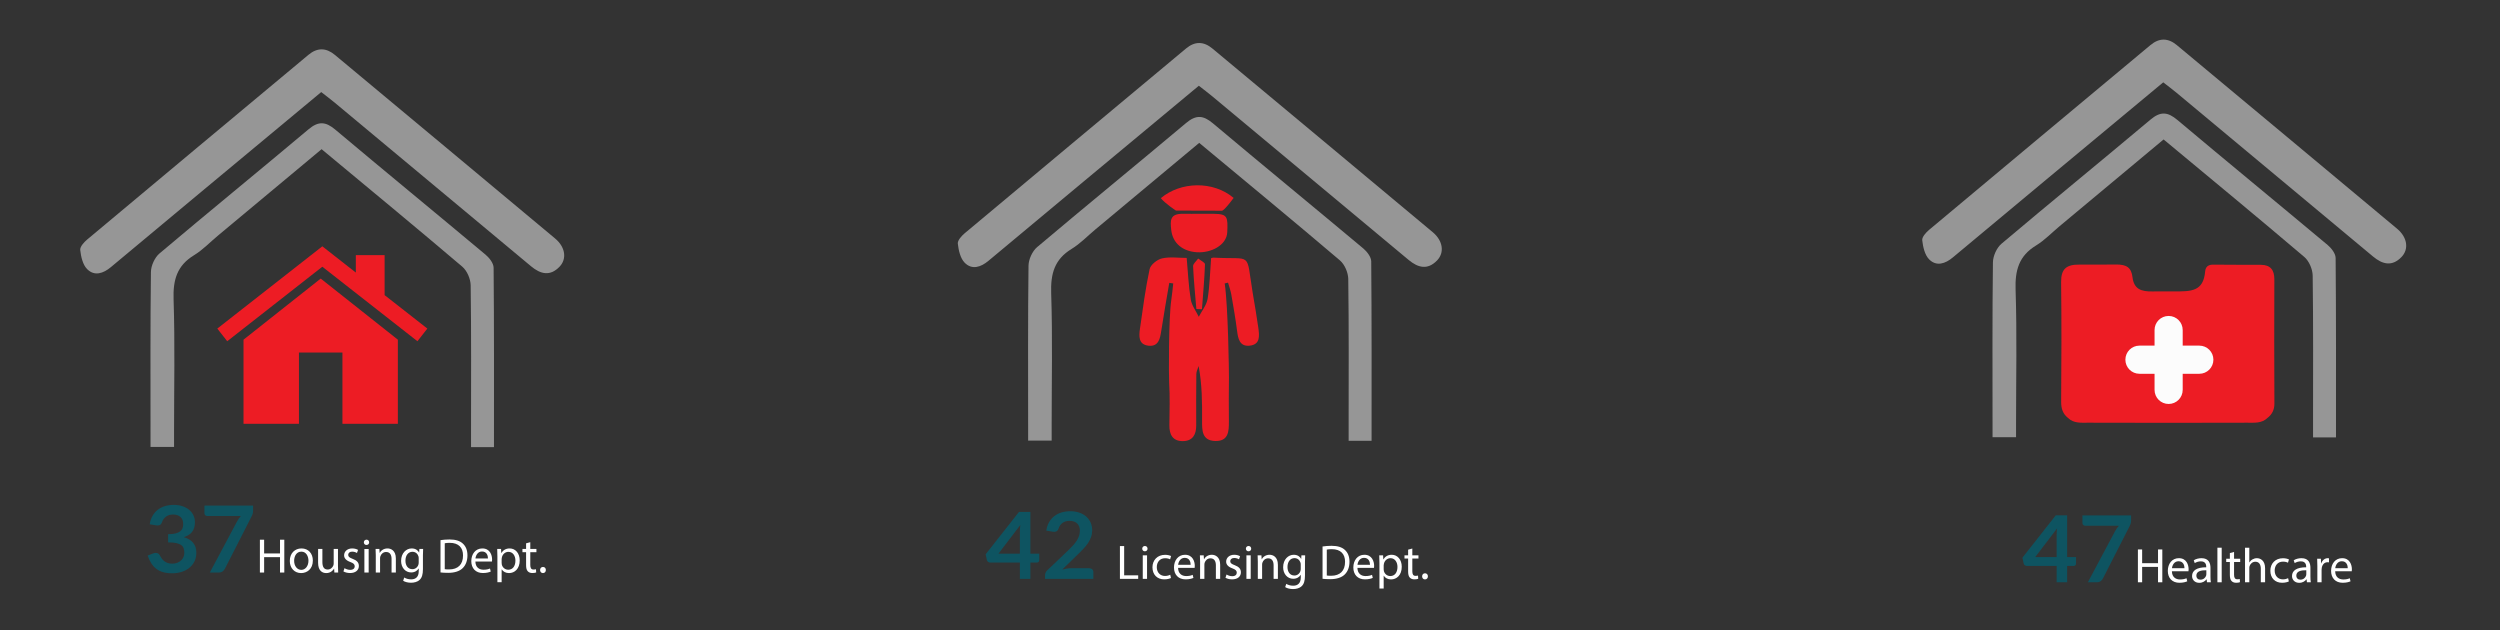 <?xml version="1.0" encoding="utf-8"?>
<!-- Generator: Adobe Illustrator 16.0.0, SVG Export Plug-In . SVG Version: 6.00 Build 0)  -->
<!DOCTYPE svg PUBLIC "-//W3C//DTD SVG 1.1//EN" "http://www.w3.org/Graphics/SVG/1.1/DTD/svg11.dtd">
<svg version="1.1" id="Layer_1" xmlns="http://www.w3.org/2000/svg" xmlns:xlink="http://www.w3.org/1999/xlink" x="0px" y="0px"
	 width="1000px" height="252.19px" viewBox="0 0 1000 252.19" enable-background="new 0 0 1000 252.19" xml:space="preserve">
<rect x="0" y="0" width="1000" height="252.19" fill="#333333" stroke="none"/>
<g>
	<g>
		<path fill="#0E5461" d="M412.153,221.464h3.542v2.647c0,0.247-0.084,0.459-0.253,0.639c-0.169,0.179-0.416,0.268-0.74,0.268h-2.55
			v6.534h-4.204v-6.534h-11.874c-0.324,0-0.61-0.095-0.856-0.287s-0.402-0.429-0.467-0.713l-0.486-2.313l13.333-16.937h4.555
			V221.464z M407.949,212.708c0-0.395,0.013-0.821,0.039-1.277s0.071-0.932,0.136-1.425l-8.739,11.458h8.564V212.708z"/>
		<path fill="#0E5461" d="M428.113,204.49c1.297,0,2.484,0.182,3.562,0.546c1.077,0.364,1.999,0.879,2.764,1.545
			s1.362,1.469,1.791,2.406c0.428,0.938,0.643,1.98,0.643,3.128c0,0.987-0.153,1.9-0.458,2.739
			c-0.305,0.839-0.714,1.642-1.226,2.406c-0.513,0.766-1.113,1.506-1.801,2.221c-0.688,0.716-1.408,1.444-2.16,2.185l-6.346,6.164
			c0.623-0.172,1.233-0.305,1.83-0.398c0.597-0.092,1.168-0.139,1.713-0.139h7.222c0.519,0,0.931,0.139,1.236,0.417
			c0.305,0.278,0.458,0.645,0.458,1.101v2.74H418.03v-1.518c0-0.308,0.068-0.629,0.205-0.962c0.136-0.333,0.354-0.642,0.652-0.925
			l8.545-8.145c0.714-0.691,1.353-1.351,1.917-1.98s1.038-1.252,1.421-1.87c0.382-0.617,0.674-1.243,0.876-1.879
			c0.201-0.635,0.302-1.305,0.302-2.008c0-0.642-0.098-1.206-0.292-1.694c-0.195-0.487-0.474-0.897-0.837-1.231
			c-0.363-0.333-0.795-0.583-1.294-0.75c-0.5-0.167-1.061-0.25-1.684-0.25c-1.155,0-2.105,0.278-2.851,0.833
			c-0.747,0.556-1.269,1.302-1.567,2.24c-0.143,0.469-0.357,0.805-0.643,1.009c-0.286,0.204-0.649,0.306-1.09,0.306
			c-0.195,0-0.409-0.019-0.643-0.056l-2.53-0.426c0.195-1.283,0.571-2.409,1.129-3.378c0.558-0.969,1.255-1.777,2.092-2.425
			c0.837-0.648,1.797-1.135,2.881-1.462C425.703,204.654,426.867,204.49,428.113,204.49z"/>
		<path fill="#FFFFFF" d="M447.967,218.418h1.695v11.711h5.612v1.422h-7.307V218.418z"/>
		<path fill="#FFFFFF" d="M459.015,219.471c0.02,0.584-0.409,1.052-1.091,1.052c-0.604,0-1.033-0.468-1.033-1.052
			c0-0.604,0.448-1.072,1.072-1.072C458.605,218.399,459.015,218.867,459.015,219.471z M457.105,231.552v-9.431h1.715v9.431H457.105
			z"/>
		<path fill="#FFFFFF" d="M468.387,231.201c-0.448,0.234-1.442,0.545-2.708,0.545c-2.845,0-4.696-1.929-4.696-4.813
			c0-2.903,1.988-5.008,5.066-5.008c1.013,0,1.91,0.253,2.377,0.487l-0.39,1.325c-0.41-0.234-1.052-0.448-1.988-0.448
			c-2.163,0-3.332,1.598-3.332,3.566c0,2.182,1.403,3.527,3.273,3.527c0.975,0,1.618-0.253,2.104-0.468L468.387,231.201z"/>
		<path fill="#FFFFFF" d="M471.231,227.148c0.039,2.319,1.52,3.273,3.234,3.273c1.228,0,1.968-0.214,2.611-0.487l0.292,1.228
			c-0.604,0.273-1.637,0.584-3.137,0.584c-2.903,0-4.638-1.91-4.638-4.754s1.676-5.086,4.423-5.086c3.079,0,3.897,2.708,3.897,4.443
			c0,0.351-0.039,0.624-0.058,0.799H471.231z M476.258,225.92c0.02-1.091-0.448-2.786-2.377-2.786c-1.734,0-2.494,1.598-2.631,2.786
			H476.258z"/>
		<path fill="#FFFFFF" d="M480.038,224.673c0-0.974-0.02-1.773-0.078-2.553h1.52l0.098,1.559h0.039
			c0.467-0.896,1.559-1.773,3.118-1.773c1.305,0,3.332,0.78,3.332,4.014v5.631h-1.715v-5.437c0-1.52-0.565-2.786-2.183-2.786
			c-1.13,0-2.007,0.799-2.299,1.753c-0.078,0.214-0.117,0.507-0.117,0.799v5.67h-1.715V224.673z"/>
		<path fill="#FFFFFF" d="M490.617,229.798c0.507,0.332,1.403,0.682,2.26,0.682c1.247,0,1.832-0.624,1.832-1.403
			c0-0.818-0.487-1.267-1.754-1.734c-1.695-0.604-2.494-1.539-2.494-2.669c0-1.52,1.228-2.767,3.254-2.767
			c0.955,0,1.793,0.273,2.319,0.585l-0.429,1.247c-0.37-0.234-1.052-0.546-1.929-0.546c-1.014,0-1.579,0.584-1.579,1.286
			c0,0.779,0.565,1.13,1.793,1.598c1.637,0.624,2.475,1.442,2.475,2.845c0,1.656-1.286,2.825-3.527,2.825
			c-1.033,0-1.988-0.253-2.65-0.643L490.617,229.798z"/>
		<path fill="#FFFFFF" d="M500.477,219.471c0.02,0.584-0.409,1.052-1.091,1.052c-0.604,0-1.033-0.468-1.033-1.052
			c0-0.604,0.448-1.072,1.072-1.072C500.067,218.399,500.477,218.867,500.477,219.471z M498.567,231.552v-9.431h1.715v9.431H498.567
			z"/>
		<path fill="#FFFFFF" d="M503.126,224.673c0-0.974-0.02-1.773-0.078-2.553h1.52l0.098,1.559h0.039
			c0.467-0.896,1.559-1.773,3.118-1.773c1.305,0,3.332,0.78,3.332,4.014v5.631h-1.715v-5.437c0-1.52-0.565-2.786-2.183-2.786
			c-1.13,0-2.007,0.799-2.299,1.753c-0.078,0.214-0.117,0.507-0.117,0.799v5.67h-1.715V224.673z"/>
		<path fill="#FFFFFF" d="M522.065,222.121c-0.039,0.682-0.078,1.442-0.078,2.592v5.476c0,2.163-0.428,3.488-1.344,4.306
			c-0.916,0.857-2.241,1.13-3.43,1.13c-1.13,0-2.377-0.272-3.137-0.779l0.428-1.306c0.624,0.39,1.598,0.741,2.767,0.741
			c1.754,0,3.04-0.916,3.04-3.293v-1.052h-0.039c-0.526,0.877-1.54,1.578-3.001,1.578c-2.338,0-4.014-1.987-4.014-4.599
			c0-3.195,2.085-5.008,4.248-5.008c1.637,0,2.533,0.857,2.942,1.637h0.039l0.078-1.423H522.065z M520.292,225.842
			c0-0.292-0.02-0.545-0.098-0.779c-0.312-0.994-1.149-1.812-2.396-1.812c-1.637,0-2.806,1.383-2.806,3.566
			c0,1.851,0.936,3.39,2.787,3.39c1.052,0,2.007-0.662,2.377-1.753c0.098-0.292,0.137-0.624,0.137-0.916V225.842z"/>
		<path fill="#FFFFFF" d="M529.02,218.594c1.033-0.156,2.26-0.272,3.605-0.272c2.436,0,4.169,0.565,5.319,1.637
			c1.169,1.072,1.851,2.591,1.851,4.715c0,2.144-0.663,3.897-1.89,5.105c-1.228,1.228-3.254,1.89-5.807,1.89
			c-1.208,0-2.221-0.058-3.079-0.156V218.594z M530.715,230.207c0.429,0.078,1.052,0.098,1.714,0.098
			c3.625,0,5.593-2.026,5.593-5.573c0.019-3.098-1.734-5.066-5.32-5.066c-0.877,0-1.539,0.078-1.987,0.175V230.207z"/>
		<path fill="#FFFFFF" d="M542.97,227.148c0.039,2.319,1.52,3.273,3.234,3.273c1.228,0,1.968-0.214,2.611-0.487l0.292,1.228
			c-0.604,0.273-1.637,0.584-3.137,0.584c-2.903,0-4.638-1.91-4.638-4.754s1.676-5.086,4.423-5.086c3.079,0,3.897,2.708,3.897,4.443
			c0,0.351-0.039,0.624-0.058,0.799H542.97z M547.997,225.92c0.02-1.091-0.448-2.786-2.377-2.786c-1.734,0-2.494,1.598-2.631,2.786
			H547.997z"/>
		<path fill="#FFFFFF" d="M551.776,225.2c0-1.208-0.039-2.183-0.078-3.079h1.539l0.078,1.618h0.039
			c0.701-1.15,1.812-1.832,3.351-1.832c2.28,0,3.995,1.929,3.995,4.793c0,3.391-2.065,5.066-4.287,5.066
			c-1.247,0-2.338-0.545-2.903-1.481h-0.039v5.125h-1.695V225.2z M553.472,227.713c0,0.253,0.039,0.487,0.078,0.702
			c0.312,1.188,1.344,2.007,2.572,2.007c1.812,0,2.864-1.48,2.864-3.644c0-1.89-0.994-3.507-2.806-3.507
			c-1.169,0-2.26,0.838-2.592,2.124c-0.058,0.214-0.117,0.467-0.117,0.701V227.713z"/>
		<path fill="#FFFFFF" d="M564.928,219.412v2.708h2.455v1.306h-2.455v5.086c0,1.169,0.332,1.832,1.286,1.832
			c0.448,0,0.779-0.059,0.994-0.117l0.078,1.286c-0.332,0.137-0.857,0.234-1.52,0.234c-0.799,0-1.442-0.253-1.851-0.721
			c-0.487-0.507-0.663-1.345-0.663-2.456v-5.144h-1.461v-1.306h1.461v-2.26L564.928,219.412z"/>
		<path fill="#FFFFFF" d="M568.845,230.539c0-0.721,0.487-1.228,1.169-1.228c0.682,0,1.15,0.506,1.15,1.228
			c0,0.701-0.448,1.228-1.169,1.228C569.312,231.766,568.845,231.24,568.845,230.539z"/>
	</g>
	<path fill-rule="evenodd" clip-rule="evenodd" fill="#969696" d="M479.533,34.3c-15.382,12.782-30.589,25.413-45.78,38.052
		c-12.795,10.645-25.593,21.294-38.364,31.971c-3.036,2.543-6.568,3.725-9.483,0.801c-1.768-1.774-2.48-4.995-2.779-7.668
		c-0.143-1.286,1.509-3.108,2.775-4.173c29.463-24.664,58.986-49.257,88.494-73.867c3.547-2.958,7.06-2.928,10.599,0.021
		c29.371,24.476,58.768,48.922,88.101,73.44c4.089,3.419,4.767,8.13,1.764,11.267c-3.764,3.938-7.592,3.012-11.409-0.171
		c-26.186-21.855-52.395-43.681-78.604-65.505C483.216,37.109,481.51,35.848,479.533,34.3z"/>
	<path fill-rule="evenodd" clip-rule="evenodd" fill="#969696" d="M548.632,176.312c-3.352,0-5.852,0-9.178,0
		c0-2.279,0-4.36,0-6.439c0-19.428,0.126-38.86-0.148-58.283c-0.034-2.534-1.442-5.823-3.341-7.438
		c-18.505-15.734-37.253-31.185-56.284-47.007c-13.887,11.58-27.704,23.099-41.524,34.62c-3.156,2.628-6.049,5.689-9.514,7.8
		c-6.874,4.182-8.424,9.974-8.168,17.714c0.578,17.644,0.187,35.319,0.187,52.981c0,1.909,0,3.821,0,5.99c-3.258,0-5.934,0-9.406,0
		c0-2.019,0-3.907,0-5.796c0-21.39-0.115-42.779,0.15-64.167c0.032-2.53,1.515-5.811,3.429-7.429
		c19.765-16.69,39.817-33.036,59.626-49.677c3.969-3.33,6.836-3.106,10.701,0.145c19.964,16.777,40.133,33.304,60.129,50.033
		c1.509,1.263,3.184,3.432,3.2,5.193C548.703,128.263,548.632,151.977,548.632,176.312z"/>
	<path fill-rule="evenodd" clip-rule="evenodd" fill="#ED1C24" d="M489.88,113.372c1.377,9.051,1.724,36.046,1.701,37.539
		c-0.092,5.892-0.067,11.783-0.025,17.674c0.029,3.958-0.143,7.967-5.493,7.812c-5.293-0.154-5.253-4.235-5.232-8.133
		c0.044-7.213,0.012-14.426-1.382-21.85c-0.319,1.064-0.901,2.123-0.917,3.187c-0.087,6.87-0.064,13.746-0.049,20.615
		c0.011,3.686-1.473,6.23-5.396,6.232c-3.964,0.007-5.366-2.582-5.339-6.263c0.047-5.693,0.271-11.403-0.088-17.074
		c-0.166-2.604-0.24-25.983,0.86-33.159c0.331-2.181,0.52-4.384,0.772-6.577c-0.529-0.075-1.055-0.153-1.585-0.23
		c-1.087,6.446-2.247,12.879-3.229,19.338c-0.476,3.121-1.134,6.224-5.062,5.797c-4.105-0.447-3.858-3.849-3.431-6.831
		c1.144-7.952,2.175-15.938,3.854-23.778c0.381-1.771,3.018-3.867,4.962-4.313c3.121-0.719,6.536-0.191,9.868-0.191
		c0.525,5.838,0.75,11.277,1.633,16.613c0.396,2.423,2.097,4.631,3.208,6.936c1.222-2.387,3.112-4.665,3.527-7.183
		c0.875-5.328,0.975-10.783,1.398-16.255c0.212-0.054,0.584-0.25,0.946-0.229c15.892,0.896,12.92-2.763,15.693,14.08
		c0.766,4.636,1.606,9.264,2.242,13.918c0.43,3.143,0.938,6.832-3.575,7.23c-3.894,0.342-4.51-2.799-4.911-5.946
		c-0.628-4.859-1.464-9.695-2.311-14.523c-0.281-1.61-0.859-3.168-1.305-4.748C490.767,113.164,490.326,113.268,489.88,113.372z"/>
	<path fill-rule="evenodd" clip-rule="evenodd" fill="#ED1C24" d="M479.858,85.52c1.954,0.01,3.912-0.014,5.866,0.013
		c5.3,0.075,5.442,1.241,5.18,7.346c-0.221,5.234-6.53,8.395-12.2,8.017c-5.583-0.371-9.613-3.539-10.207-8.886
		c-0.428-3.871-0.578-6.601,4.835-6.487C475.737,85.571,477.703,85.512,479.858,85.52z"/>
	<path fill-rule="evenodd" clip-rule="evenodd" fill="#ED1C24" d="M493.454,79.17c-3.933,5.305-4.658,5.117-4.658,5.117
		l-18.409-0.051c0,0-4.308-2.785-6.057-4.978C472.288,72.584,485.264,72.257,493.454,79.17z"/>
	<path fill-rule="evenodd" clip-rule="evenodd" fill="#ED1C24" d="M478.545,123.607c-0.47-5.702-1.058-11.399-1.308-17.112
		c-0.042-0.993,1.321-2.045,2.032-3.072c0.951,0.77,2.75,1.571,2.722,2.306c-0.212,5.994-0.762,11.979-1.215,17.966
		C480.036,123.665,479.29,123.636,478.545,123.607z"/>
</g>
<g>
	<g>
		<path fill="#0E5461" d="M69.486,201.956c1.297,0,2.469,0.176,3.514,0.528c1.044,0.352,1.937,0.839,2.676,1.462
			s1.307,1.354,1.703,2.193c0.396,0.839,0.594,1.746,0.594,2.721c0,0.852-0.101,1.601-0.302,2.249
			c-0.202,0.648-0.494,1.212-0.876,1.694c-0.383,0.481-0.85,0.889-1.401,1.222c-0.552,0.333-1.178,0.611-1.878,0.833
			c1.687,0.506,2.945,1.277,3.776,2.313s1.246,2.339,1.246,3.906c0,1.333-0.26,2.511-0.779,3.536s-1.22,1.885-2.102,2.582
			c-0.883,0.697-1.904,1.225-3.065,1.583c-1.162,0.358-2.391,0.537-3.689,0.537c-1.414,0-2.647-0.155-3.698-0.463
			c-1.051-0.309-1.966-0.765-2.745-1.37c-0.779-0.604-1.44-1.345-1.985-2.221c-0.545-0.876-1.012-1.888-1.401-3.036l2.122-0.833
			c0.363-0.148,0.733-0.222,1.109-0.222c0.337,0,0.639,0.068,0.905,0.204c0.266,0.136,0.47,0.333,0.613,0.592
			c0.234,0.432,0.49,0.858,0.769,1.277c0.279,0.42,0.613,0.793,1.002,1.12c0.389,0.327,0.847,0.592,1.372,0.796
			s1.151,0.306,1.878,0.306c0.817,0,1.531-0.126,2.141-0.38c0.61-0.252,1.119-0.583,1.528-0.99s0.713-0.86,0.915-1.36
			c0.201-0.5,0.302-1.002,0.302-1.509c0-0.641-0.072-1.225-0.214-1.749c-0.143-0.524-0.441-0.972-0.896-1.342
			c-0.454-0.371-1.106-0.66-1.956-0.87c-0.85-0.21-1.989-0.315-3.416-0.315v-3.276c1.181,0,2.161-0.099,2.939-0.296
			c0.779-0.197,1.398-0.472,1.859-0.824s0.782-0.774,0.964-1.268c0.181-0.493,0.272-1.037,0.272-1.629
			c0-1.271-0.364-2.23-1.09-2.878c-0.727-0.648-1.719-0.972-2.978-0.972c-1.142,0-2.089,0.287-2.842,0.86s-1.278,1.31-1.577,2.209
			c-0.156,0.468-0.37,0.804-0.642,1.008c-0.272,0.203-0.629,0.305-1.071,0.305c-0.208,0-0.428-0.018-0.662-0.055l-2.53-0.419
			c0.195-1.284,0.571-2.41,1.129-3.379c0.558-0.969,1.255-1.778,2.092-2.426s1.797-1.136,2.881-1.462
			C67.076,202.12,68.24,201.956,69.486,201.956z"/>
		<path fill="#0E5461" d="M101.232,202.252v1.98c0,0.592-0.068,1.071-0.205,1.435c-0.136,0.364-0.27,0.669-0.399,0.917
			l-10.647,20.879c-0.221,0.432-0.532,0.799-0.934,1.101c-0.402,0.303-0.948,0.454-1.635,0.454h-3.484l10.9-20.454
			c0.454-0.839,0.96-1.561,1.518-2.166H82.877c-0.299,0-0.558-0.104-0.778-0.314c-0.221-0.209-0.331-0.457-0.331-0.74v-3.091
			H101.232z"/>
		<path fill="#FFFFFF" d="M105.653,215.884v5.495h6.352v-5.495h1.715v13.133h-1.715v-6.157h-6.352v6.157h-1.695v-13.133H105.653z"/>
		<path fill="#FFFFFF" d="M125.138,224.224c0,3.488-2.416,5.008-4.696,5.008c-2.553,0-4.521-1.871-4.521-4.852
			c0-3.156,2.065-5.008,4.677-5.008C123.306,219.372,125.138,221.34,125.138,224.224z M117.655,224.322
			c0,2.065,1.188,3.624,2.864,3.624c1.637,0,2.865-1.539,2.865-3.663c0-1.598-0.799-3.625-2.826-3.625
			S117.655,222.529,117.655,224.322z"/>
		<path fill="#FFFFFF" d="M135.191,226.445c0,0.975,0.02,1.832,0.078,2.572h-1.52l-0.097-1.54h-0.039
			c-0.448,0.76-1.442,1.754-3.118,1.754c-1.481,0-3.254-0.818-3.254-4.131v-5.515h1.715v5.222c0,1.793,0.546,3.001,2.104,3.001
			c1.15,0,1.949-0.799,2.26-1.559c0.098-0.253,0.156-0.565,0.156-0.876v-5.788h1.715V226.445z"/>
		<path fill="#FFFFFF" d="M137.802,227.264c0.507,0.332,1.403,0.682,2.26,0.682c1.247,0,1.832-0.624,1.832-1.403
			c0-0.818-0.487-1.267-1.754-1.734c-1.695-0.604-2.494-1.539-2.494-2.669c0-1.52,1.228-2.767,3.254-2.767
			c0.955,0,1.793,0.273,2.319,0.585l-0.429,1.247c-0.37-0.234-1.052-0.546-1.929-0.546c-1.014,0-1.579,0.584-1.579,1.286
			c0,0.779,0.565,1.13,1.793,1.598c1.637,0.624,2.475,1.442,2.475,2.845c0,1.656-1.286,2.825-3.527,2.825
			c-1.033,0-1.988-0.253-2.65-0.643L137.802,227.264z"/>
		<path fill="#FFFFFF" d="M147.661,216.937c0.02,0.584-0.409,1.052-1.091,1.052c-0.604,0-1.033-0.468-1.033-1.052
			c0-0.604,0.448-1.072,1.072-1.072C147.252,215.865,147.661,216.333,147.661,216.937z M145.751,229.018v-9.431h1.715v9.431H145.751
			z"/>
		<path fill="#FFFFFF" d="M150.311,222.139c0-0.974-0.02-1.773-0.078-2.553h1.52l0.098,1.559h0.039
			c0.467-0.896,1.559-1.773,3.118-1.773c1.305,0,3.332,0.78,3.332,4.014v5.631h-1.715v-5.437c0-1.52-0.565-2.786-2.183-2.786
			c-1.13,0-2.007,0.799-2.299,1.753c-0.078,0.214-0.117,0.507-0.117,0.799v5.67h-1.715V222.139z"/>
		<path fill="#FFFFFF" d="M169.25,219.586c-0.039,0.682-0.078,1.442-0.078,2.592v5.476c0,2.163-0.428,3.488-1.344,4.306
			c-0.916,0.857-2.241,1.13-3.43,1.13c-1.13,0-2.377-0.272-3.137-0.779l0.428-1.306c0.624,0.39,1.598,0.741,2.767,0.741
			c1.754,0,3.04-0.916,3.04-3.293V227.4h-0.039c-0.526,0.877-1.54,1.578-3.001,1.578c-2.338,0-4.014-1.987-4.014-4.599
			c0-3.195,2.085-5.008,4.248-5.008c1.637,0,2.533,0.857,2.942,1.637h0.039l0.078-1.423H169.25z M167.477,223.308
			c0-0.292-0.02-0.545-0.098-0.779c-0.312-0.994-1.149-1.812-2.396-1.812c-1.637,0-2.806,1.383-2.806,3.566
			c0,1.851,0.936,3.39,2.787,3.39c1.052,0,2.007-0.662,2.377-1.753c0.098-0.292,0.137-0.624,0.137-0.916V223.308z"/>
		<path fill="#FFFFFF" d="M176.205,216.06c1.033-0.156,2.26-0.272,3.605-0.272c2.436,0,4.169,0.565,5.319,1.637
			c1.169,1.072,1.851,2.591,1.851,4.715c0,2.144-0.663,3.897-1.89,5.105c-1.228,1.228-3.254,1.89-5.807,1.89
			c-1.208,0-2.221-0.058-3.079-0.156V216.06z M177.9,227.673c0.429,0.078,1.052,0.098,1.714,0.098c3.625,0,5.593-2.026,5.593-5.573
			c0.019-3.098-1.734-5.066-5.32-5.066c-0.877,0-1.539,0.078-1.987,0.175V227.673z"/>
		<path fill="#FFFFFF" d="M190.155,224.614c0.039,2.319,1.52,3.273,3.234,3.273c1.228,0,1.968-0.214,2.611-0.487l0.292,1.228
			c-0.604,0.273-1.637,0.584-3.137,0.584c-2.903,0-4.638-1.91-4.638-4.754s1.676-5.086,4.423-5.086c3.079,0,3.897,2.708,3.897,4.443
			c0,0.351-0.039,0.624-0.058,0.799H190.155z M195.182,223.386c0.02-1.091-0.448-2.787-2.377-2.787
			c-1.734,0-2.494,1.598-2.631,2.787H195.182z"/>
		<path fill="#FFFFFF" d="M198.961,222.666c0-1.208-0.039-2.183-0.078-3.079h1.539l0.078,1.618h0.039
			c0.701-1.15,1.812-1.832,3.351-1.832c2.28,0,3.995,1.929,3.995,4.793c0,3.391-2.065,5.066-4.287,5.066
			c-1.247,0-2.338-0.545-2.903-1.481h-0.039v5.125h-1.695V222.666z M200.657,225.179c0,0.253,0.039,0.487,0.078,0.702
			c0.312,1.188,1.344,2.007,2.572,2.007c1.812,0,2.864-1.48,2.864-3.644c0-1.89-0.994-3.507-2.806-3.507
			c-1.169,0-2.26,0.838-2.592,2.124c-0.058,0.214-0.117,0.467-0.117,0.701V225.179z"/>
		<path fill="#FFFFFF" d="M212.113,216.878v2.708h2.455v1.306h-2.455v5.086c0,1.169,0.332,1.832,1.286,1.832
			c0.448,0,0.779-0.059,0.994-0.117l0.078,1.286c-0.332,0.137-0.857,0.234-1.52,0.234c-0.799,0-1.442-0.253-1.851-0.721
			c-0.487-0.507-0.663-1.345-0.663-2.456v-5.144h-1.461v-1.306h1.461v-2.26L212.113,216.878z"/>
		<path fill="#FFFFFF" d="M216.029,228.004c0-0.721,0.487-1.228,1.169-1.228c0.682,0,1.15,0.506,1.15,1.228
			c0,0.702-0.448,1.228-1.169,1.228C216.497,229.232,216.029,228.706,216.029,228.004z"/>
	</g>
	<g>
		<path fill-rule="evenodd" clip-rule="evenodd" fill="#969696" d="M128.491,36.831c-15.38,12.783-30.583,25.413-45.777,38.053
			c-12.796,10.644-25.592,21.293-38.365,31.97c-3.037,2.543-6.57,3.725-9.481,0.8c-1.77-1.772-2.479-4.994-2.778-7.667
			c-0.141-1.286,1.504-3.107,2.776-4.172c29.457-24.665,58.982-49.258,88.492-73.868c3.543-2.958,7.062-2.927,10.601,0.021
			c29.369,24.475,58.763,48.921,88.1,73.44c4.09,3.418,4.763,8.129,1.767,11.266c-3.77,3.939-7.6,3.013-11.413-0.171
			c-26.187-21.855-52.395-43.68-78.607-65.505C132.18,39.642,130.473,38.379,128.491,36.831z"/>
		<path fill-rule="evenodd" clip-rule="evenodd" fill="#969696" d="M197.591,178.844c-3.349,0-5.845,0-9.173,0c0-2.28,0-4.36,0-6.44
			c0-19.427,0.122-38.86-0.15-58.283c-0.034-2.534-1.44-5.823-3.339-7.438c-18.509-15.734-37.257-31.185-56.286-47.006
			c-13.883,11.579-27.706,23.098-41.526,34.62c-3.152,2.627-6.045,5.689-9.514,7.799c-6.873,4.182-8.426,9.974-8.169,17.714
			c0.583,17.644,0.187,35.319,0.187,52.982c0,1.909,0,3.82,0,5.989c-3.257,0-5.929,0-9.409,0c0-2.019,0-3.907,0-5.796
			c0-21.39-0.112-42.778,0.16-64.167c0.03-2.529,1.507-5.811,3.421-7.429c19.767-16.689,39.825-33.035,59.631-49.676
			c3.964-3.33,6.839-3.106,10.699,0.145c19.962,16.776,40.132,33.303,60.128,50.033c1.507,1.263,3.186,3.432,3.196,5.192
			C197.661,130.795,197.591,154.508,197.591,178.844z"/>
		<g>
			<g>
				<polygon fill="#ED1C24" points="128.284,111.431 112.846,123.648 97.407,135.873 97.407,169.511 119.582,169.511 
					119.582,141.015 136.977,141.015 136.977,169.511 159.144,169.511 159.144,135.873 143.712,123.648 				"/>
				<polygon fill="#ED1C24" points="153.843,118.048 153.843,102.066 142.332,102.066 142.332,109.03 134.134,102.608 
					128.93,98.523 123.724,102.608 86.928,131.432 90.888,136.496 128.93,106.691 166.972,136.496 170.938,131.432 				"/>
			</g>
		</g>
	</g>
</g>
<g>
	<g>
		<path fill="#0E5461" d="M826.86,222.827h3.543v2.647c0,0.247-0.085,0.459-0.253,0.639c-0.169,0.179-0.416,0.268-0.74,0.268h-2.55
			v6.534h-4.204v-6.534h-11.873c-0.324,0-0.61-0.095-0.856-0.287c-0.247-0.191-0.402-0.429-0.467-0.713l-0.487-2.313l13.334-16.937
			h4.554V222.827z M822.656,214.072c0-0.395,0.013-0.821,0.039-1.277s0.071-0.932,0.137-1.425l-8.74,11.458h8.564V214.072z"/>
		<path fill="#0E5461" d="M852.437,206.149v1.98c0,0.592-0.068,1.071-0.204,1.435c-0.137,0.364-0.27,0.669-0.399,0.917
			l-10.646,20.879c-0.222,0.432-0.532,0.799-0.935,1.101c-0.402,0.303-0.947,0.454-1.635,0.454h-3.484l10.899-20.454
			c0.454-0.839,0.961-1.561,1.519-2.166h-13.469c-0.299,0-0.559-0.104-0.779-0.314c-0.221-0.209-0.331-0.457-0.331-0.74v-3.091
			H852.437z"/>
		<path fill="#FFFFFF" d="M856.857,219.782v5.495h6.353v-5.495h1.715v13.133h-1.715v-6.157h-6.353v6.157h-1.695v-13.133H856.857z"/>
		<path fill="#FFFFFF" d="M868.762,228.511c0.039,2.319,1.521,3.273,3.235,3.273c1.228,0,1.968-0.214,2.61-0.487l0.293,1.228
			c-0.604,0.273-1.638,0.584-3.138,0.584c-2.903,0-4.638-1.91-4.638-4.754s1.676-5.086,4.424-5.086c3.078,0,3.896,2.708,3.896,4.443
			c0,0.351-0.039,0.624-0.059,0.799H868.762z M873.789,227.284c0.02-1.091-0.448-2.787-2.377-2.787
			c-1.734,0-2.494,1.598-2.631,2.787H873.789z"/>
		<path fill="#FFFFFF" d="M882.791,232.915l-0.137-1.188h-0.059c-0.525,0.74-1.539,1.403-2.884,1.403
			c-1.909,0-2.884-1.345-2.884-2.708c0-2.28,2.026-3.527,5.671-3.507v-0.195c0-0.779-0.215-2.183-2.144-2.183
			c-0.877,0-1.793,0.273-2.455,0.702l-0.39-1.13c0.779-0.506,1.909-0.838,3.098-0.838c2.884,0,3.586,1.968,3.586,3.858v3.527
			c0,0.818,0.039,1.617,0.155,2.26H882.791z M882.538,228.102c-1.871-0.039-3.995,0.292-3.995,2.124c0,1.111,0.74,1.637,1.617,1.637
			c1.228,0,2.008-0.779,2.28-1.578c0.059-0.175,0.098-0.371,0.098-0.546V228.102z"/>
		<path fill="#FFFFFF" d="M886.961,219.081h1.714v13.834h-1.714V219.081z"/>
		<path fill="#FFFFFF" d="M893.624,220.775v2.708h2.455v1.306h-2.455v5.086c0,1.169,0.331,1.832,1.286,1.832
			c0.447,0,0.779-0.059,0.993-0.117l0.078,1.286c-0.331,0.137-0.857,0.234-1.52,0.234c-0.799,0-1.442-0.253-1.852-0.721
			c-0.487-0.507-0.662-1.345-0.662-2.456v-5.144h-1.462v-1.306h1.462v-2.26L893.624,220.775z"/>
		<path fill="#FFFFFF" d="M898.008,219.081h1.714v5.884h0.039c0.273-0.487,0.702-0.916,1.228-1.208
			c0.507-0.292,1.111-0.487,1.754-0.487c1.267,0,3.293,0.78,3.293,4.034v5.612h-1.715v-5.417c0-1.52-0.564-2.806-2.182-2.806
			c-1.111,0-1.988,0.779-2.3,1.714c-0.098,0.234-0.117,0.487-0.117,0.818v5.69h-1.714V219.081z"/>
		<path fill="#FFFFFF" d="M915.543,232.564c-0.448,0.234-1.441,0.545-2.708,0.545c-2.845,0-4.696-1.929-4.696-4.813
			c0-2.903,1.987-5.008,5.066-5.008c1.014,0,1.909,0.253,2.377,0.487l-0.39,1.325c-0.409-0.234-1.052-0.448-1.987-0.448
			c-2.163,0-3.332,1.598-3.332,3.566c0,2.182,1.403,3.527,3.273,3.527c0.975,0,1.617-0.253,2.104-0.468L915.543,232.564z"/>
		<path fill="#FFFFFF" d="M922.771,232.915l-0.137-1.188h-0.059c-0.525,0.74-1.539,1.403-2.884,1.403
			c-1.909,0-2.884-1.345-2.884-2.708c0-2.28,2.026-3.527,5.671-3.507v-0.195c0-0.779-0.215-2.183-2.144-2.183
			c-0.877,0-1.793,0.273-2.455,0.702l-0.39-1.13c0.779-0.506,1.909-0.838,3.098-0.838c2.884,0,3.586,1.968,3.586,3.858v3.527
			c0,0.818,0.039,1.617,0.155,2.26H922.771z M922.519,228.102c-1.871-0.039-3.995,0.292-3.995,2.124c0,1.111,0.74,1.637,1.617,1.637
			c1.228,0,2.008-0.779,2.28-1.578c0.059-0.175,0.098-0.371,0.098-0.546V228.102z"/>
		<path fill="#FFFFFF" d="M926.941,226.426c0-1.11-0.02-2.065-0.078-2.942h1.5l0.059,1.851h0.078
			c0.429-1.266,1.461-2.065,2.611-2.065c0.194,0,0.331,0.02,0.486,0.059v1.617c-0.175-0.039-0.351-0.058-0.584-0.058
			c-1.208,0-2.065,0.916-2.3,2.202c-0.039,0.234-0.078,0.507-0.078,0.799v5.027h-1.694V226.426z"/>
		<path fill="#FFFFFF" d="M934.072,228.511c0.039,2.319,1.521,3.273,3.235,3.273c1.228,0,1.968-0.214,2.61-0.487l0.293,1.228
			c-0.604,0.273-1.638,0.584-3.138,0.584c-2.903,0-4.638-1.91-4.638-4.754s1.676-5.086,4.424-5.086c3.078,0,3.896,2.708,3.896,4.443
			c0,0.351-0.039,0.624-0.059,0.799H934.072z M939.1,227.284c0.02-1.091-0.448-2.787-2.377-2.787c-1.734,0-2.494,1.598-2.631,2.787
			H939.1z"/>
	</g>
	<g>
		<path fill-rule="evenodd" clip-rule="evenodd" fill="#969696" d="M865.296,32.936c-15.383,12.782-30.586,25.413-45.777,38.052
			c-12.799,10.645-25.592,21.293-38.367,31.971c-3.037,2.543-6.568,3.725-9.48,0.799c-1.771-1.772-2.479-4.993-2.779-7.667
			c-0.141-1.285,1.502-3.107,2.777-4.172c29.457-24.664,58.98-49.257,88.492-73.867c3.543-2.958,7.059-2.928,10.598,0.021
			c29.371,24.476,58.766,48.922,88.102,73.44c4.088,3.419,4.762,8.13,1.762,11.267c-3.768,3.938-7.596,3.012-11.408-0.172
			c-26.186-21.854-52.395-43.68-78.605-65.504C868.983,35.745,867.278,34.483,865.296,32.936z"/>
		<path fill-rule="evenodd" clip-rule="evenodd" fill="#969696" d="M934.396,174.947c-3.35,0-5.846,0-9.176,0
			c0-2.279,0-4.36,0-6.439c0-19.428,0.121-38.86-0.148-58.283c-0.037-2.534-1.441-5.823-3.342-7.438
			c-18.506-15.734-37.254-31.185-56.287-47.007c-13.881,11.58-27.703,23.099-41.521,34.62c-3.154,2.628-6.047,5.689-9.514,7.8
			c-6.873,4.182-8.426,9.974-8.17,17.714c0.582,17.644,0.186,35.319,0.186,52.981c0,1.909,0,3.821,0,5.99c-3.258,0-5.928,0-9.406,0
			c0-2.019,0-3.907,0-5.796c0-21.39-0.115-42.779,0.158-64.167c0.031-2.53,1.508-5.812,3.422-7.429
			c19.762-16.69,39.826-33.036,59.629-49.677c3.965-3.33,6.84-3.106,10.701,0.145c19.959,16.777,40.129,33.304,60.127,50.033
			c1.504,1.263,3.186,3.432,3.197,5.193C934.464,126.898,934.396,150.612,934.396,174.947z"/>
	</g>
	<g>
		<path fill-rule="evenodd" clip-rule="evenodd" fill="#ED1C24" d="M827.151,167.133c-2.066-1.653-2.701-3.764-2.689-6.43
			c0.109-15.926,0.189-31.856-0.016-47.782c-0.072-5.404,2.146-7.146,7.326-7.078c5.385,0.07,9.684-0.034,14.693-0.042
			c4.094-0.006,6.061,1.144,6.529,5.062c0.578,4.825,3.506,5.794,8.012,5.714c2.834-0.05,5.623-0.021,8.562-0.006
			c6.887-0.015,11.801,0.112,12.492-8.023c0.164-1.897,1.283-2.728,3.311-2.692c6.328,0.103,12.656,0.019,18.99,0.07
			c3.809,0.032,5.393,2.061,5.373,5.834c-0.064,16.54-0.064,33.081,0.02,49.624c0.014,2.502-0.883,4.304-2.756,5.774
			c-2.311,2.261-5.285,1.912-8.094,1.92c-21.223,0.066-42.447,0.068-63.67-0.002C832.431,169.067,829.45,169.416,827.151,167.133z"
			/>
		<path fill-rule="evenodd" clip-rule="evenodd" fill="#E0E0E0" d="M827.151,167.133c26.617,0.01,53.229,0.017,79.848,0.024"/>
		<g>
			<path fill-rule="evenodd" clip-rule="evenodd" fill="#FCFCFC" d="M885.358,143.879c0,3.109-2.52,5.631-5.629,5.631H855.78
				c-3.107,0-5.627-2.521-5.627-5.631l0,0c0-3.107,2.52-5.628,5.627-5.628h23.949C882.839,138.251,885.358,140.771,885.358,143.879
				L885.358,143.879z"/>
			<path fill-rule="evenodd" clip-rule="evenodd" fill="#FCFCFC" d="M867.448,126.379c3.109,0,5.629,2.52,5.629,5.629v23.95
				c0,3.107-2.52,5.628-5.629,5.628l0,0c-3.109,0-5.627-2.521-5.627-5.628v-23.95C861.821,128.898,864.339,126.379,867.448,126.379
				L867.448,126.379z"/>
		</g>
	</g>
</g>
</svg>
